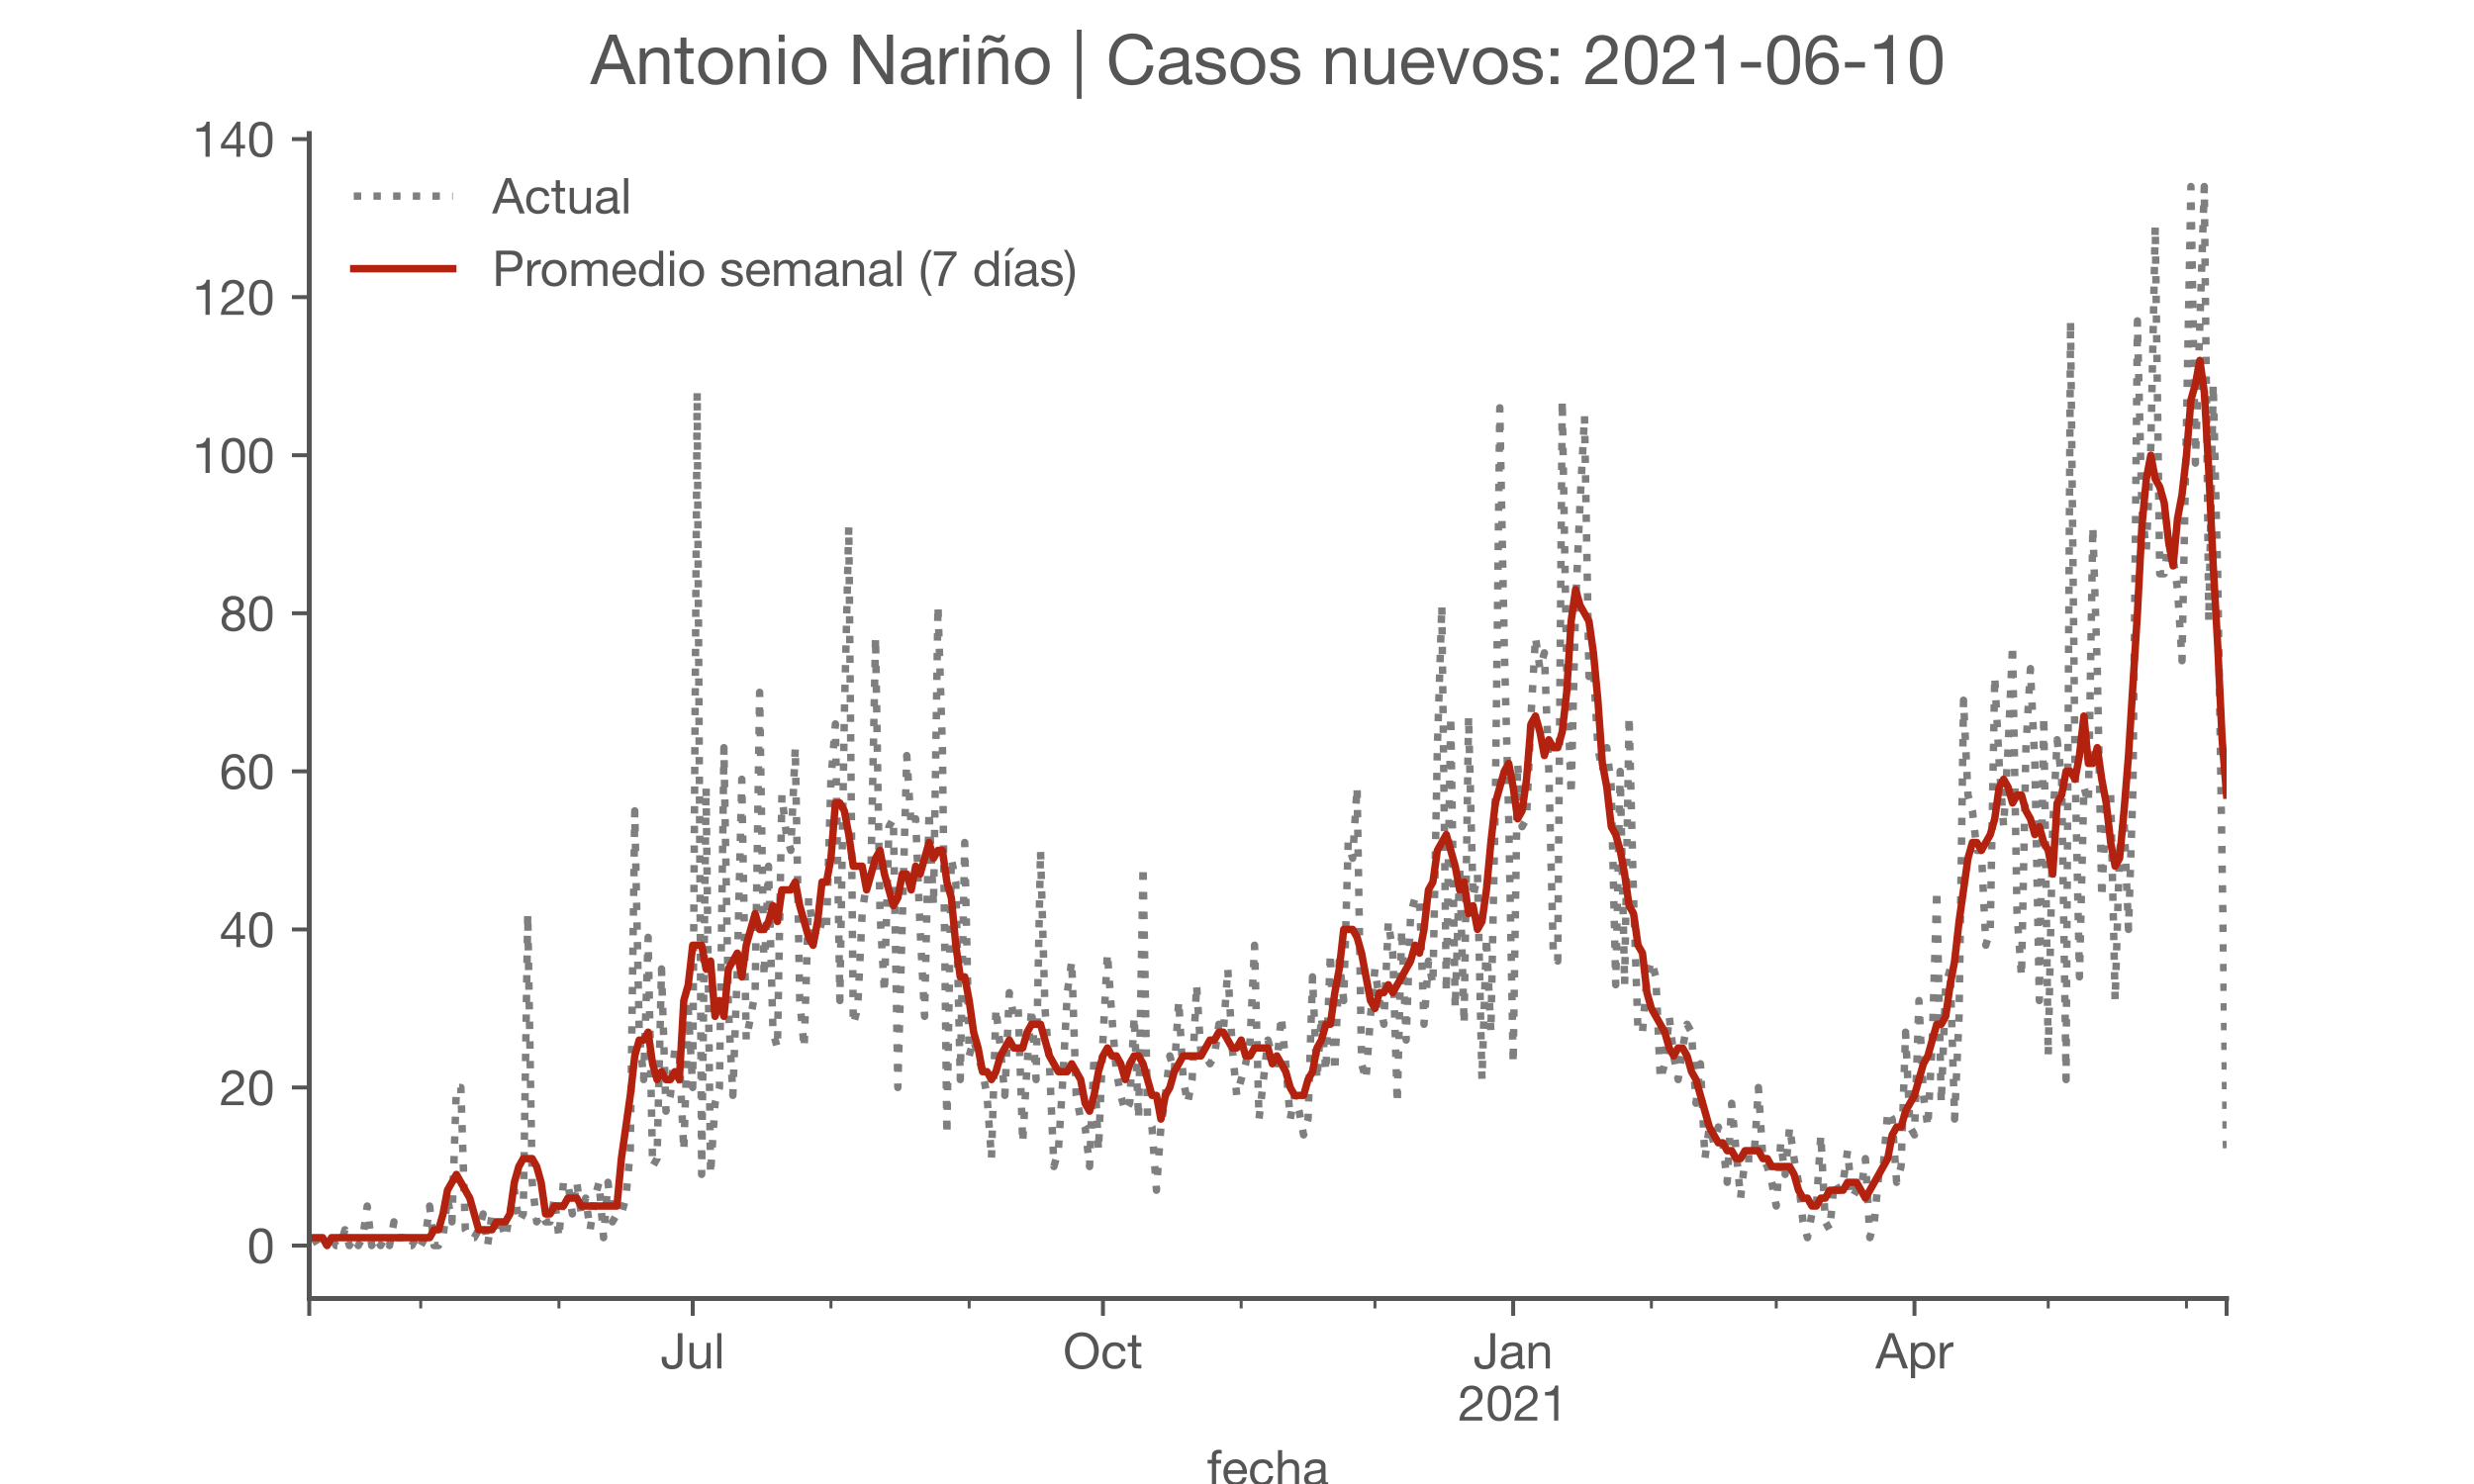 <?xml version="1.0" encoding="utf-8" standalone="no"?>
<!DOCTYPE svg PUBLIC "-//W3C//DTD SVG 1.1//EN"
  "http://www.w3.org/Graphics/SVG/1.1/DTD/svg11.dtd">
<!-- Created with matplotlib (https://matplotlib.org/) -->
<svg height="300pt" version="1.1" viewBox="0 0 500 300" width="500pt" xmlns="http://www.w3.org/2000/svg" xmlns:xlink="http://www.w3.org/1999/xlink">
 <defs>
  <style type="text/css">*{stroke-linecap:butt;stroke-linejoin:round;}</style>
 </defs>
 <g id="figure_1">
  <g id="patch_1">
   <path d="M 0 300 
L 500 300 
L 500 0 
L 0 0 
z
" style="fill:#ffffff;"/>
  </g>
  <g id="axes_1">
   <g id="patch_2">
    <path d="M 62.5 262.5 
L 450 262.5 
L 450 27 
L 62.5 27 
z
" style="fill:#ffffff;"/>
   </g>
   <g id="matplotlib.axis_1">
    <g id="xtick_1">
     <g id="line2d_1">
      <defs>
       <path d="M 0 0 
L 0 3.5 
" id="md3d0a740f5" style="stroke:#555555;stroke-width:0.8;"/>
      </defs>
      <g>
       <use style="fill:#555555;stroke:#555555;stroke-width:0.8;" x="62.5" xlink:href="#md3d0a740f5" y="262.5"/>
      </g>
     </g>
    </g>
    <g id="xtick_2">
     <g id="line2d_2">
      <g>
       <use style="fill:#555555;stroke:#555555;stroke-width:0.8;" x="140" xlink:href="#md3d0a740f5" y="262.5"/>
      </g>
     </g>
     <g id="text_1">
      <!-- Jul -->
      <g style="fill:#555555;" transform="translate(133.515 276.641)scale(0.1 -0.1)">
       <defs>
        <path d="M 44.094 17.797 
L 44.094 71.406 
L 34.594 71.406 
L 34.594 19.203 
Q 34.594 13.297 32.141 9.797 
Q 29.703 6.297 23.203 6.297 
Q 19.703 6.297 17.453 7.344 
Q 15.203 8.406 13.953 10.297 
Q 12.703 12.203 12.203 14.797 
Q 11.703 17.406 11.703 20.5 
L 11.703 23.5 
L 2.203 23.5 
L 2.203 19.094 
Q 2.203 8.906 7.594 3.656 
Q 13 -1.594 23 -1.594 
Q 29 -1.594 33.047 0.047 
Q 37.094 1.703 39.547 4.453 
Q 42 7.203 43.047 10.703 
Q 44.094 14.203 44.094 17.797 
z
" id="HelveticaNeue-74"/>
        <path d="M 49.203 0 
L 49.203 51.703 
L 40.703 51.703 
L 40.703 22.5 
Q 40.703 19 39.75 16.047 
Q 38.797 13.094 36.891 10.891 
Q 35 8.703 32.141 7.5 
Q 29.297 6.297 25.406 6.297 
Q 20.5 6.297 17.703 9.094 
Q 14.906 11.906 14.906 16.703 
L 14.906 51.703 
L 6.406 51.703 
L 6.406 17.703 
Q 6.406 13.5 7.25 10.047 
Q 8.094 6.594 10.188 4.094 
Q 12.297 1.594 15.688 0.25 
Q 19.094 -1.094 24.203 -1.094 
Q 29.906 -1.094 34.094 1.156 
Q 38.297 3.406 41 8.203 
L 41.203 8.203 
L 41.203 0 
z
" id="HelveticaNeue-117"/>
        <path d="M 6.906 71.406 
L 6.906 0 
L 15.406 0 
L 15.406 71.406 
z
" id="HelveticaNeue-108"/>
       </defs>
       <use xlink:href="#HelveticaNeue-74"/>
       <use x="51.9" xlink:href="#HelveticaNeue-117"/>
       <use x="107.5" xlink:href="#HelveticaNeue-108"/>
      </g>
     </g>
    </g>
    <g id="xtick_3">
     <g id="line2d_3">
      <g>
       <use style="fill:#555555;stroke:#555555;stroke-width:0.8;" x="222.907" xlink:href="#md3d0a740f5" y="262.5"/>
      </g>
     </g>
     <g id="text_2">
      <!-- Oct -->
      <g style="fill:#555555;" transform="translate(214.847 276.641)scale(0.1 -0.1)">
       <defs>
        <path d="M 13.297 35.703 
Q 13.297 41.094 14.688 46.344 
Q 16.094 51.594 19.094 55.797 
Q 22.094 60 26.797 62.547 
Q 31.5 65.094 38 65.094 
Q 44.5 65.094 49.203 62.547 
Q 53.906 60 56.906 55.797 
Q 59.906 51.594 61.297 46.344 
Q 62.703 41.094 62.703 35.703 
Q 62.703 30.297 61.297 25.047 
Q 59.906 19.797 56.906 15.594 
Q 53.906 11.406 49.203 8.844 
Q 44.5 6.297 38 6.297 
Q 31.5 6.297 26.797 8.844 
Q 22.094 11.406 19.094 15.594 
Q 16.094 19.797 14.688 25.047 
Q 13.297 30.297 13.297 35.703 
z
M 3.797 35.703 
Q 3.797 28.406 5.938 21.656 
Q 8.094 14.906 12.391 9.703 
Q 16.703 4.5 23.094 1.453 
Q 29.5 -1.594 38 -1.594 
Q 46.5 -1.594 52.891 1.453 
Q 59.297 4.5 63.594 9.703 
Q 67.906 14.906 70.047 21.656 
Q 72.203 28.406 72.203 35.703 
Q 72.203 43 70.047 49.75 
Q 67.906 56.5 63.594 61.703 
Q 59.297 66.906 52.891 70 
Q 46.5 73.094 38 73.094 
Q 29.5 73.094 23.094 70 
Q 16.703 66.906 12.391 61.703 
Q 8.094 56.5 5.938 49.75 
Q 3.797 43 3.797 35.703 
z
" id="HelveticaNeue-79"/>
        <path d="M 41.5 35.094 
L 50.297 35.094 
Q 49.797 39.703 47.891 43.047 
Q 46 46.406 43.047 48.594 
Q 40.094 50.797 36.25 51.844 
Q 32.406 52.906 28 52.906 
Q 21.906 52.906 17.297 50.75 
Q 12.703 48.594 9.641 44.844 
Q 6.594 41.094 5.094 36.047 
Q 3.594 31 3.594 25.203 
Q 3.594 19.406 5.141 14.547 
Q 6.703 9.703 9.75 6.203 
Q 12.797 2.703 17.344 0.797 
Q 21.906 -1.094 27.797 -1.094 
Q 37.703 -1.094 43.453 4.094 
Q 49.203 9.297 50.594 18.906 
L 41.906 18.906 
Q 41.094 12.906 37.547 9.594 
Q 34 6.297 27.703 6.297 
Q 23.703 6.297 20.797 7.891 
Q 17.906 9.5 16.094 12.141 
Q 14.297 14.797 13.438 18.188 
Q 12.594 21.594 12.594 25.203 
Q 12.594 29.094 13.391 32.75 
Q 14.203 36.406 16.047 39.203 
Q 17.906 42 21 43.703 
Q 24.094 45.406 28.703 45.406 
Q 34.094 45.406 37.297 42.703 
Q 40.5 40 41.5 35.094 
z
" id="HelveticaNeue-99"/>
        <path d="M 18.203 51.703 
L 18.203 67.203 
L 9.703 67.203 
L 9.703 51.703 
L 0.906 51.703 
L 0.906 44.203 
L 9.703 44.203 
L 9.703 11.297 
Q 9.703 7.703 10.391 5.5 
Q 11.094 3.297 12.547 2.094 
Q 14 0.906 16.344 0.453 
Q 18.703 0 22 0 
L 28.5 0 
L 28.5 7.5 
L 24.594 7.5 
Q 22.594 7.5 21.344 7.641 
Q 20.094 7.797 19.391 8.297 
Q 18.703 8.797 18.453 9.688 
Q 18.203 10.594 18.203 12.094 
L 18.203 44.203 
L 28.5 44.203 
L 28.5 51.703 
z
" id="HelveticaNeue-116"/>
       </defs>
       <use xlink:href="#HelveticaNeue-79"/>
       <use x="76" xlink:href="#HelveticaNeue-99"/>
       <use x="129.7" xlink:href="#HelveticaNeue-116"/>
      </g>
     </g>
    </g>
    <g id="xtick_4">
     <g id="line2d_4">
      <g>
       <use style="fill:#555555;stroke:#555555;stroke-width:0.8;" x="305.814" xlink:href="#md3d0a740f5" y="262.5"/>
      </g>
     </g>
     <g id="text_3">
      <!-- Jan -->
      <g style="fill:#555555;" transform="translate(297.754 276.641)scale(0.1 -0.1)">
       <defs>
        <path d="M 52.203 0.203 
Q 50 -1.094 46.094 -1.094 
Q 42.797 -1.094 40.844 0.75 
Q 38.906 2.594 38.906 6.797 
Q 35.406 2.594 30.75 0.75 
Q 26.094 -1.094 20.703 -1.094 
Q 17.203 -1.094 14.047 -0.297 
Q 10.906 0.5 8.594 2.203 
Q 6.297 3.906 4.938 6.656 
Q 3.594 9.406 3.594 13.297 
Q 3.594 17.703 5.094 20.5 
Q 6.594 23.297 9.047 25.047 
Q 11.5 26.797 14.641 27.688 
Q 17.797 28.594 21.094 29.203 
Q 24.594 29.906 27.75 30.25 
Q 30.906 30.594 33.297 31.25 
Q 35.703 31.906 37.094 33.156 
Q 38.5 34.406 38.5 36.797 
Q 38.5 39.594 37.453 41.297 
Q 36.406 43 34.75 43.891 
Q 33.094 44.797 31.047 45.094 
Q 29 45.406 27 45.406 
Q 21.594 45.406 18 43.344 
Q 14.406 41.297 14.094 35.594 
L 5.594 35.594 
Q 5.797 40.406 7.594 43.703 
Q 9.406 47 12.406 49.047 
Q 15.406 51.094 19.25 52 
Q 23.094 52.906 27.5 52.906 
Q 31 52.906 34.453 52.406 
Q 37.906 51.906 40.703 50.344 
Q 43.5 48.797 45.203 46 
Q 46.906 43.203 46.906 38.703 
L 46.906 12.094 
Q 46.906 9.094 47.25 7.688 
Q 47.594 6.297 49.594 6.297 
Q 50.703 6.297 52.203 6.797 
z
M 38.406 26.703 
Q 36.797 25.5 34.188 24.953 
Q 31.594 24.406 28.75 24.047 
Q 25.906 23.703 23 23.25 
Q 20.094 22.797 17.797 21.797 
Q 15.5 20.797 14.047 18.938 
Q 12.594 17.094 12.594 13.906 
Q 12.594 11.797 13.438 10.344 
Q 14.297 8.906 15.641 8 
Q 17 7.094 18.797 6.688 
Q 20.594 6.297 22.594 6.297 
Q 26.797 6.297 29.797 7.438 
Q 32.797 8.594 34.688 10.344 
Q 36.594 12.094 37.5 14.141 
Q 38.406 16.203 38.406 18 
z
" id="HelveticaNeue-97"/>
        <path d="M 6.406 51.703 
L 6.406 0 
L 14.906 0 
L 14.906 29.203 
Q 14.906 32.703 15.844 35.641 
Q 16.797 38.594 18.688 40.797 
Q 20.594 43 23.438 44.203 
Q 26.297 45.406 30.203 45.406 
Q 35.094 45.406 37.891 42.594 
Q 40.703 39.797 40.703 35 
L 40.703 0 
L 49.203 0 
L 49.203 34 
Q 49.203 38.203 48.344 41.641 
Q 47.5 45.094 45.391 47.594 
Q 43.297 50.094 39.891 51.5 
Q 36.5 52.906 31.406 52.906 
Q 19.906 52.906 14.594 43.5 
L 14.406 43.5 
L 14.406 51.703 
z
" id="HelveticaNeue-110"/>
       </defs>
       <use xlink:href="#HelveticaNeue-74"/>
       <use x="51.9" xlink:href="#HelveticaNeue-97"/>
       <use x="105.6" xlink:href="#HelveticaNeue-110"/>
      </g>
      <!-- 2021 -->
      <g style="fill:#555555;" transform="translate(294.695 287.18)scale(0.1 -0.1)">
       <defs>
        <path d="M 4.406 45.797 
L 12.906 45.797 
Q 12.797 49 13.547 52.141 
Q 14.297 55.297 16 57.797 
Q 17.703 60.297 20.344 61.844 
Q 23 63.406 26.703 63.406 
Q 29.5 63.406 32 62.5 
Q 34.5 61.594 36.344 59.891 
Q 38.203 58.203 39.297 55.844 
Q 40.406 53.5 40.406 50.594 
Q 40.406 46.906 39.25 44.094 
Q 38.094 41.297 35.844 38.891 
Q 33.594 36.5 30.188 34.141 
Q 26.797 31.797 22.297 29 
Q 18.594 26.797 15.188 24.297 
Q 11.797 21.797 9.094 18.5 
Q 6.406 15.203 4.656 10.75 
Q 2.906 6.297 2.406 0 
L 48.703 0 
L 48.703 7.5 
L 12.297 7.5 
Q 12.906 10.797 14.844 13.344 
Q 16.797 15.906 19.547 18.094 
Q 22.297 20.297 25.594 22.25 
Q 28.906 24.203 32.203 26.203 
Q 35.5 28.297 38.594 30.594 
Q 41.703 32.906 44.094 35.75 
Q 46.5 38.594 47.953 42.188 
Q 49.406 45.797 49.406 50.5 
Q 49.406 55.5 47.656 59.297 
Q 45.906 63.094 42.906 65.641 
Q 39.906 68.203 35.844 69.547 
Q 31.797 70.906 27.203 70.906 
Q 21.594 70.906 17.188 69 
Q 12.797 67.094 9.844 63.75 
Q 6.906 60.406 5.5 55.797 
Q 4.094 51.203 4.406 45.797 
z
" id="HelveticaNeue-50"/>
        <path d="M 13.203 34.906 
Q 13.203 37.5 13.25 40.641 
Q 13.297 43.797 13.75 46.938 
Q 14.203 50.094 15.047 53.094 
Q 15.906 56.094 17.547 58.344 
Q 19.203 60.594 21.703 62 
Q 24.203 63.406 27.797 63.406 
Q 31.406 63.406 33.906 62 
Q 36.406 60.594 38.047 58.344 
Q 39.703 56.094 40.547 53.094 
Q 41.406 50.094 41.844 46.938 
Q 42.297 43.797 42.344 40.641 
Q 42.406 37.5 42.406 34.906 
Q 42.406 30.906 42.156 25.953 
Q 41.906 21 40.547 16.641 
Q 39.203 12.297 36.203 9.297 
Q 33.203 6.297 27.797 6.297 
Q 22.406 6.297 19.406 9.297 
Q 16.406 12.297 15.047 16.641 
Q 13.703 21 13.453 25.953 
Q 13.203 30.906 13.203 34.906 
z
M 4.203 34.797 
Q 4.203 30.906 4.391 26.703 
Q 4.594 22.5 5.391 18.5 
Q 6.203 14.5 7.703 10.953 
Q 9.203 7.406 11.797 4.703 
Q 14.406 2 18.344 0.453 
Q 22.297 -1.094 27.797 -1.094 
Q 33.406 -1.094 37.297 0.453 
Q 41.203 2 43.797 4.703 
Q 46.406 7.406 47.906 10.953 
Q 49.406 14.5 50.203 18.5 
Q 51 22.5 51.203 26.703 
Q 51.406 30.906 51.406 34.797 
Q 51.406 38.703 51.203 42.891 
Q 51 47.094 50.203 51.094 
Q 49.406 55.094 47.906 58.688 
Q 46.406 62.297 43.797 65 
Q 41.203 67.703 37.25 69.297 
Q 33.297 70.906 27.797 70.906 
Q 22.297 70.906 18.344 69.297 
Q 14.406 67.703 11.797 65 
Q 9.203 62.297 7.703 58.688 
Q 6.203 55.094 5.391 51.094 
Q 4.594 47.094 4.391 42.891 
Q 4.203 38.703 4.203 34.797 
z
" id="HelveticaNeue-48"/>
        <path d="M 35.594 0 
L 35.594 70.906 
L 29.094 70.906 
Q 28.406 66.906 26.5 64.297 
Q 24.594 61.703 21.844 60.203 
Q 19.094 58.703 15.688 58.141 
Q 12.297 57.594 8.703 57.594 
L 8.703 50.797 
L 27.094 50.797 
L 27.094 0 
z
" id="HelveticaNeue-49"/>
       </defs>
       <use xlink:href="#HelveticaNeue-50"/>
       <use x="55.6" xlink:href="#HelveticaNeue-48"/>
       <use x="111.2" xlink:href="#HelveticaNeue-50"/>
       <use x="166.8" xlink:href="#HelveticaNeue-49"/>
      </g>
     </g>
    </g>
    <g id="xtick_5">
     <g id="line2d_5">
      <g>
       <use style="fill:#555555;stroke:#555555;stroke-width:0.8;" x="386.919" xlink:href="#md3d0a740f5" y="262.5"/>
      </g>
     </g>
     <g id="text_4">
      <!-- Apr -->
      <g style="fill:#555555;" transform="translate(379.049 276.641)scale(0.1 -0.1)">
       <defs>
        <path d="M 20.094 29.5 
L 32.203 62.797 
L 32.406 62.797 
L 44.297 29.5 
z
M 27.203 71.406 
L -0.594 0 
L 9.094 0 
L 17.094 21.5 
L 47.297 21.5 
L 55.094 0 
L 65.594 0 
L 37.703 71.406 
z
" id="HelveticaNeue-65"/>
        <path d="M 6.703 51.703 
L 6.703 -19.703 
L 15.203 -19.703 
L 15.203 6.906 
L 15.406 6.906 
Q 16.797 4.594 18.844 3.047 
Q 20.906 1.5 23.203 0.594 
Q 25.5 -0.297 27.844 -0.688 
Q 30.203 -1.094 32.094 -1.094 
Q 38 -1.094 42.453 1 
Q 46.906 3.094 49.844 6.75 
Q 52.797 10.406 54.25 15.297 
Q 55.703 20.203 55.703 25.703 
Q 55.703 31.203 54.203 36.094 
Q 52.703 41 49.75 44.75 
Q 46.797 48.5 42.344 50.703 
Q 37.906 52.906 31.906 52.906 
Q 26.5 52.906 22 50.953 
Q 17.5 49 15.406 44.703 
L 15.203 44.703 
L 15.203 51.703 
z
M 46.703 26.297 
Q 46.703 22.5 45.891 18.891 
Q 45.094 15.297 43.297 12.5 
Q 41.5 9.703 38.547 8 
Q 35.594 6.297 31.203 6.297 
Q 26.797 6.297 23.688 7.938 
Q 20.594 9.594 18.641 12.297 
Q 16.703 15 15.797 18.547 
Q 14.906 22.094 14.906 25.906 
Q 14.906 29.5 15.75 33 
Q 16.594 36.5 18.5 39.25 
Q 20.406 42 23.406 43.703 
Q 26.406 45.406 30.703 45.406 
Q 34.797 45.406 37.844 43.797 
Q 40.906 42.203 42.844 39.5 
Q 44.797 36.797 45.75 33.344 
Q 46.703 29.906 46.703 26.297 
z
" id="HelveticaNeue-112"/>
        <path d="M 6.094 51.703 
L 6.094 0 
L 14.594 0 
L 14.594 23 
Q 14.594 28 15.594 31.844 
Q 16.594 35.703 18.797 38.391 
Q 21 41.094 24.594 42.5 
Q 28.203 43.906 33.297 43.906 
L 33.297 52.906 
Q 26.406 53.094 21.906 50.094 
Q 17.406 47.094 14.297 40.797 
L 14.094 40.797 
L 14.094 51.703 
z
" id="HelveticaNeue-114"/>
       </defs>
       <use xlink:href="#HelveticaNeue-65"/>
       <use x="64.8" xlink:href="#HelveticaNeue-112"/>
       <use x="124.1" xlink:href="#HelveticaNeue-114"/>
      </g>
     </g>
    </g>
    <g id="xtick_6">
     <g id="line2d_6">
      <g>
       <use style="fill:#555555;stroke:#555555;stroke-width:0.8;" x="450" xlink:href="#md3d0a740f5" y="262.5"/>
      </g>
     </g>
    </g>
    <g id="xtick_7">
     <g id="line2d_7">
      <defs>
       <path d="M 0 0 
L 0 2 
" id="mf48e0b31d3" style="stroke:#555555;stroke-width:0.6;"/>
      </defs>
      <g>
       <use style="fill:#555555;stroke:#555555;stroke-width:0.6;" x="85.029" xlink:href="#mf48e0b31d3" y="262.5"/>
      </g>
     </g>
    </g>
    <g id="xtick_8">
     <g id="line2d_8">
      <g>
       <use style="fill:#555555;stroke:#555555;stroke-width:0.6;" x="112.965" xlink:href="#mf48e0b31d3" y="262.5"/>
      </g>
     </g>
    </g>
    <g id="xtick_9">
     <g id="line2d_9">
      <g>
       <use style="fill:#555555;stroke:#555555;stroke-width:0.6;" x="167.936" xlink:href="#mf48e0b31d3" y="262.5"/>
      </g>
     </g>
    </g>
    <g id="xtick_10">
     <g id="line2d_10">
      <g>
       <use style="fill:#555555;stroke:#555555;stroke-width:0.6;" x="195.872" xlink:href="#mf48e0b31d3" y="262.5"/>
      </g>
     </g>
    </g>
    <g id="xtick_11">
     <g id="line2d_11">
      <g>
       <use style="fill:#555555;stroke:#555555;stroke-width:0.6;" x="250.843" xlink:href="#mf48e0b31d3" y="262.5"/>
      </g>
     </g>
    </g>
    <g id="xtick_12">
     <g id="line2d_12">
      <g>
       <use style="fill:#555555;stroke:#555555;stroke-width:0.6;" x="277.878" xlink:href="#mf48e0b31d3" y="262.5"/>
      </g>
     </g>
    </g>
    <g id="xtick_13">
     <g id="line2d_13">
      <g>
       <use style="fill:#555555;stroke:#555555;stroke-width:0.6;" x="333.75" xlink:href="#mf48e0b31d3" y="262.5"/>
      </g>
     </g>
    </g>
    <g id="xtick_14">
     <g id="line2d_14">
      <g>
       <use style="fill:#555555;stroke:#555555;stroke-width:0.6;" x="358.983" xlink:href="#mf48e0b31d3" y="262.5"/>
      </g>
     </g>
    </g>
    <g id="xtick_15">
     <g id="line2d_15">
      <g>
       <use style="fill:#555555;stroke:#555555;stroke-width:0.6;" x="413.953" xlink:href="#mf48e0b31d3" y="262.5"/>
      </g>
     </g>
    </g>
    <g id="xtick_16">
     <g id="line2d_16">
      <g>
       <use style="fill:#555555;stroke:#555555;stroke-width:0.6;" x="441.89" xlink:href="#mf48e0b31d3" y="262.5"/>
      </g>
     </g>
    </g>
    <g id="text_5">
     <!-- fecha -->
     <g style="fill:#555555;" transform="translate(243.935 300.291)scale(0.1 -0.1)">
      <defs>
       <path d="M 9.906 44.203 
L 9.906 0 
L 18.406 0 
L 18.406 44.203 
L 28.406 44.203 
L 28.406 51.703 
L 18.406 51.703 
L 18.406 58.906 
Q 18.406 62.297 20.094 63.5 
Q 21.797 64.703 24.906 64.703 
Q 26 64.703 27.297 64.547 
Q 28.594 64.406 29.703 64 
L 29.703 71.406 
Q 28.5 71.797 26.953 72 
Q 25.406 72.203 24.203 72.203 
Q 17.203 72.203 13.547 68.953 
Q 9.906 65.703 9.906 59.406 
L 9.906 51.703 
L 1.203 51.703 
L 1.203 44.203 
z
" id="HelveticaNeue-102"/>
       <path d="M 42.297 30.797 
L 12.594 30.797 
Q 12.797 33.797 13.891 36.438 
Q 15 39.094 16.891 41.094 
Q 18.797 43.094 21.438 44.25 
Q 24.094 45.406 27.406 45.406 
Q 30.594 45.406 33.25 44.25 
Q 35.906 43.094 37.844 41.141 
Q 39.797 39.203 40.938 36.5 
Q 42.094 33.797 42.297 30.797 
z
M 50.5 16.406 
L 42.094 16.406 
Q 41 11.297 37.547 8.797 
Q 34.094 6.297 28.703 6.297 
Q 24.5 6.297 21.391 7.688 
Q 18.297 9.094 16.297 11.438 
Q 14.297 13.797 13.391 16.844 
Q 12.5 19.906 12.594 23.297 
L 51.297 23.297 
Q 51.5 28 50.453 33.203 
Q 49.406 38.406 46.656 42.797 
Q 43.906 47.203 39.344 50.047 
Q 34.797 52.906 27.906 52.906 
Q 22.594 52.906 18.141 50.906 
Q 13.703 48.906 10.453 45.297 
Q 7.203 41.703 5.391 36.797 
Q 3.594 31.906 3.594 26 
Q 3.797 20.094 5.344 15.094 
Q 6.906 10.094 10 6.5 
Q 13.094 2.906 17.641 0.906 
Q 22.203 -1.094 28.406 -1.094 
Q 37.203 -1.094 43 3.297 
Q 48.797 7.703 50.5 16.406 
z
" id="HelveticaNeue-101"/>
       <path d="M 6.406 71.406 
L 6.406 0 
L 14.906 0 
L 14.906 29.203 
Q 14.906 32.703 15.844 35.641 
Q 16.797 38.594 18.688 40.797 
Q 20.594 43 23.438 44.203 
Q 26.297 45.406 30.203 45.406 
Q 35.094 45.406 37.891 42.594 
Q 40.703 39.797 40.703 35 
L 40.703 0 
L 49.203 0 
L 49.203 34 
Q 49.203 38.203 48.344 41.641 
Q 47.5 45.094 45.391 47.594 
Q 43.297 50.094 39.891 51.5 
Q 36.5 52.906 31.406 52.906 
Q 29.094 52.906 26.641 52.406 
Q 24.203 51.906 21.953 50.844 
Q 19.703 49.797 17.891 48.141 
Q 16.094 46.5 15.094 44.094 
L 14.906 44.094 
L 14.906 71.406 
z
" id="HelveticaNeue-104"/>
      </defs>
      <use xlink:href="#HelveticaNeue-102"/>
      <use x="29.6" xlink:href="#HelveticaNeue-101"/>
      <use x="83.3" xlink:href="#HelveticaNeue-99"/>
      <use x="137" xlink:href="#HelveticaNeue-104"/>
      <use x="192.6" xlink:href="#HelveticaNeue-97"/>
     </g>
    </g>
   </g>
   <g id="matplotlib.axis_2">
    <g id="ytick_1">
     <g id="line2d_17">
      <defs>
       <path d="M 0 0 
L -3.5 0 
" id="m17922b7d4f" style="stroke:#555555;stroke-width:0.8;"/>
      </defs>
      <g>
       <use style="fill:#555555;stroke:#555555;stroke-width:0.8;" x="62.5" xlink:href="#m17922b7d4f" y="251.795"/>
      </g>
     </g>
     <g id="text_6">
      <!-- 0 -->
      <g style="fill:#555555;" transform="translate(49.941 255.366)scale(0.1 -0.1)">
       <use xlink:href="#HelveticaNeue-48"/>
      </g>
     </g>
    </g>
    <g id="ytick_2">
     <g id="line2d_18">
      <g>
       <use style="fill:#555555;stroke:#555555;stroke-width:0.8;" x="62.5" xlink:href="#m17922b7d4f" y="219.842"/>
      </g>
     </g>
     <g id="text_7">
      <!-- 20 -->
      <g style="fill:#555555;" transform="translate(44.381 223.412)scale(0.1 -0.1)">
       <use xlink:href="#HelveticaNeue-50"/>
       <use x="55.6" xlink:href="#HelveticaNeue-48"/>
      </g>
     </g>
    </g>
    <g id="ytick_3">
     <g id="line2d_19">
      <g>
       <use style="fill:#555555;stroke:#555555;stroke-width:0.8;" x="62.5" xlink:href="#m17922b7d4f" y="187.888"/>
      </g>
     </g>
     <g id="text_8">
      <!-- 40 -->
      <g style="fill:#555555;" transform="translate(44.381 191.458)scale(0.1 -0.1)">
       <defs>
        <path d="M 33.906 24.094 
L 10.094 24.094 
L 33.703 58.797 
L 33.906 58.797 
z
M 41.906 24.094 
L 41.906 70.906 
L 35.094 70.906 
L 2.797 24.797 
L 2.797 16.594 
L 33.906 16.594 
L 33.906 0 
L 41.906 0 
L 41.906 16.594 
L 51.5 16.594 
L 51.5 24.094 
z
" id="HelveticaNeue-52"/>
       </defs>
       <use xlink:href="#HelveticaNeue-52"/>
       <use x="55.6" xlink:href="#HelveticaNeue-48"/>
      </g>
     </g>
    </g>
    <g id="ytick_4">
     <g id="line2d_20">
      <g>
       <use style="fill:#555555;stroke:#555555;stroke-width:0.8;" x="62.5" xlink:href="#m17922b7d4f" y="155.934"/>
      </g>
     </g>
     <g id="text_9">
      <!-- 60 -->
      <g style="fill:#555555;" transform="translate(44.381 159.504)scale(0.1 -0.1)">
       <defs>
        <path d="M 41.406 52.797 
L 49.906 52.797 
Q 49.094 61.594 43.891 66.25 
Q 38.703 70.906 29.906 70.906 
Q 22.297 70.906 17.297 67.703 
Q 12.297 64.5 9.297 59.203 
Q 6.297 53.906 5.047 47.047 
Q 3.797 40.203 3.797 32.906 
Q 3.797 27.297 4.641 21.297 
Q 5.5 15.297 8.094 10.297 
Q 10.703 5.297 15.5 2.094 
Q 20.297 -1.094 28.203 -1.094 
Q 34.906 -1.094 39.453 1.156 
Q 44 3.406 46.75 6.844 
Q 49.5 10.297 50.703 14.5 
Q 51.906 18.703 51.906 22.594 
Q 51.906 27.5 50.406 31.703 
Q 48.906 35.906 46.156 39 
Q 43.406 42.094 39.344 43.844 
Q 35.297 45.594 30.203 45.594 
Q 24.406 45.594 19.953 43.391 
Q 15.5 41.203 12.5 36.297 
L 12.297 36.5 
Q 12.406 40.594 13.094 45.297 
Q 13.797 50 15.641 54.047 
Q 17.5 58.094 20.797 60.75 
Q 24.094 63.406 29.5 63.406 
Q 34.594 63.406 37.688 60.5 
Q 40.797 57.594 41.406 52.797 
z
M 28.594 38.094 
Q 32.203 38.094 34.891 36.797 
Q 37.594 35.5 39.391 33.344 
Q 41.203 31.203 42.047 28.25 
Q 42.906 25.297 42.906 22 
Q 42.906 18.906 41.953 16.047 
Q 41 13.203 39.203 11 
Q 37.406 8.797 34.75 7.547 
Q 32.094 6.297 28.594 6.297 
Q 25.094 6.297 22.344 7.547 
Q 19.594 8.797 17.75 10.891 
Q 15.906 13 14.906 15.891 
Q 13.906 18.797 13.906 22.094 
Q 13.906 25.406 14.844 28.344 
Q 15.797 31.297 17.688 33.438 
Q 19.594 35.594 22.297 36.844 
Q 25 38.094 28.594 38.094 
z
" id="HelveticaNeue-54"/>
       </defs>
       <use xlink:href="#HelveticaNeue-54"/>
       <use x="55.6" xlink:href="#HelveticaNeue-48"/>
      </g>
     </g>
    </g>
    <g id="ytick_5">
     <g id="line2d_21">
      <g>
       <use style="fill:#555555;stroke:#555555;stroke-width:0.8;" x="62.5" xlink:href="#m17922b7d4f" y="123.98"/>
      </g>
     </g>
     <g id="text_10">
      <!-- 80 -->
      <g style="fill:#555555;" transform="translate(44.381 127.55)scale(0.1 -0.1)">
       <defs>
        <path d="M 15.5 52.5 
Q 15.5 55.203 16.5 57.203 
Q 17.5 59.203 19.141 60.594 
Q 20.797 62 23.094 62.703 
Q 25.406 63.406 27.906 63.406 
Q 33.094 63.406 36.438 60.656 
Q 39.797 57.906 39.797 52.5 
Q 39.797 47.094 36.5 44.094 
Q 33.203 41.094 28.094 41.094 
Q 25.5 41.094 23.203 41.797 
Q 20.906 42.5 19.203 43.891 
Q 17.5 45.297 16.5 47.438 
Q 15.5 49.594 15.5 52.5 
z
M 6.5 52.797 
Q 6.5 48 9.203 43.953 
Q 11.906 39.906 16.406 38.094 
Q 10.406 36 7.203 31.344 
Q 4 26.703 4 20.406 
Q 4 15 5.844 10.953 
Q 7.703 6.906 10.953 4.203 
Q 14.203 1.5 18.594 0.203 
Q 23 -1.094 28.094 -1.094 
Q 33 -1.094 37.297 0.297 
Q 41.594 1.703 44.75 4.453 
Q 47.906 7.203 49.75 11.203 
Q 51.594 15.203 51.594 20.406 
Q 51.594 27 48.5 31.547 
Q 45.406 36.094 39 38.094 
Q 43.5 40.094 46.141 44.047 
Q 48.797 48 48.797 52.797 
Q 48.797 56.203 47.594 59.453 
Q 46.406 62.703 43.844 65.25 
Q 41.297 67.797 37.188 69.344 
Q 33.094 70.906 27.297 70.906 
Q 23.203 70.906 19.453 69.703 
Q 15.703 68.5 12.797 66.203 
Q 9.906 63.906 8.203 60.547 
Q 6.5 57.203 6.5 52.797 
z
M 13 20 
Q 13 23.094 14.141 25.594 
Q 15.297 28.094 17.344 29.891 
Q 19.406 31.703 22.156 32.641 
Q 24.906 33.594 28 33.594 
Q 31 33.594 33.641 32.547 
Q 36.297 31.5 38.297 29.703 
Q 40.297 27.906 41.438 25.453 
Q 42.594 23 42.594 20.094 
Q 42.594 17.094 41.547 14.594 
Q 40.5 12.094 38.547 10.25 
Q 36.594 8.406 33.938 7.344 
Q 31.297 6.297 28.094 6.297 
Q 21.5 6.297 17.25 9.938 
Q 13 13.594 13 20 
z
" id="HelveticaNeue-56"/>
       </defs>
       <use xlink:href="#HelveticaNeue-56"/>
       <use x="55.6" xlink:href="#HelveticaNeue-48"/>
      </g>
     </g>
    </g>
    <g id="ytick_6">
     <g id="line2d_22">
      <g>
       <use style="fill:#555555;stroke:#555555;stroke-width:0.8;" x="62.5" xlink:href="#m17922b7d4f" y="92.026"/>
      </g>
     </g>
     <g id="text_11">
      <!-- 100 -->
      <g style="fill:#555555;" transform="translate(38.822 95.596)scale(0.1 -0.1)">
       <use xlink:href="#HelveticaNeue-49"/>
       <use x="55.6" xlink:href="#HelveticaNeue-48"/>
       <use x="111.2" xlink:href="#HelveticaNeue-48"/>
      </g>
     </g>
    </g>
    <g id="ytick_7">
     <g id="line2d_23">
      <g>
       <use style="fill:#555555;stroke:#555555;stroke-width:0.8;" x="62.5" xlink:href="#m17922b7d4f" y="60.072"/>
      </g>
     </g>
     <g id="text_12">
      <!-- 120 -->
      <g style="fill:#555555;" transform="translate(38.822 63.643)scale(0.1 -0.1)">
       <use xlink:href="#HelveticaNeue-49"/>
       <use x="55.6" xlink:href="#HelveticaNeue-50"/>
       <use x="111.2" xlink:href="#HelveticaNeue-48"/>
      </g>
     </g>
    </g>
    <g id="ytick_8">
     <g id="line2d_24">
      <g>
       <use style="fill:#555555;stroke:#555555;stroke-width:0.8;" x="62.5" xlink:href="#m17922b7d4f" y="28.118"/>
      </g>
     </g>
     <g id="text_13">
      <!-- 140 -->
      <g style="fill:#555555;" transform="translate(38.822 31.689)scale(0.1 -0.1)">
       <use xlink:href="#HelveticaNeue-49"/>
       <use x="55.6" xlink:href="#HelveticaNeue-52"/>
       <use x="111.2" xlink:href="#HelveticaNeue-48"/>
      </g>
     </g>
    </g>
   </g>
   <g id="line2d_25">
    <path clip-path="url(#pdad5b8982a)" d="M 63.401 250.198 
L 64.302 251.795 
L 65.203 250.198 
L 66.105 251.795 
L 67.006 250.198 
L 67.907 251.795 
L 68.808 251.795 
L 69.709 248.6 
L 70.61 251.795 
L 71.512 250.198 
L 72.413 251.795 
L 73.314 250.198 
L 74.215 243.807 
L 75.116 251.795 
L 76.017 250.198 
L 76.919 251.795 
L 77.82 250.198 
L 78.721 251.795 
L 79.622 247.002 
L 80.523 250.198 
L 81.424 250.198 
L 82.326 251.795 
L 83.227 251.795 
L 84.128 250.198 
L 85.029 251.795 
L 85.93 250.198 
L 86.831 243.807 
L 87.733 251.795 
L 88.634 251.795 
L 89.535 250.198 
L 90.436 242.209 
L 91.337 247.002 
L 92.238 219.842 
L 93.14 219.842 
L 94.041 248.6 
L 94.942 250.198 
L 95.843 250.198 
L 96.744 248.6 
L 97.645 245.405 
L 98.547 251.795 
L 99.448 245.405 
L 100.349 248.6 
L 101.25 247.002 
L 102.151 250.198 
L 103.953 240.612 
L 104.855 247.002 
L 105.756 245.405 
L 106.657 184.692 
L 107.558 239.014 
L 108.459 247.002 
L 109.36 245.405 
L 110.262 247.002 
L 111.163 247.002 
L 112.064 242.209 
L 112.965 250.198 
L 113.866 239.014 
L 114.767 239.014 
L 115.669 245.405 
L 116.57 239.014 
L 117.471 245.405 
L 118.372 242.209 
L 119.273 248.6 
L 120.174 242.209 
L 121.076 239.014 
L 121.977 250.198 
L 122.878 239.014 
L 123.779 247.002 
L 124.68 245.405 
L 125.581 245.405 
L 126.483 242.209 
L 127.384 232.623 
L 128.285 163.922 
L 129.186 208.658 
L 130.087 218.244 
L 130.988 189.485 
L 131.89 235.819 
L 132.791 234.221 
L 133.692 195.876 
L 134.593 224.635 
L 135.494 221.439 
L 136.395 211.853 
L 137.297 213.451 
L 138.198 232.623 
L 139.099 203.865 
L 140 219.842 
L 140.901 79.245 
L 141.802 237.416 
L 142.703 159.129 
L 143.605 237.416 
L 144.506 223.037 
L 145.407 219.842 
L 146.308 151.141 
L 147.209 203.865 
L 148.11 221.439 
L 149.012 195.876 
L 149.913 157.532 
L 150.814 210.255 
L 152.616 200.669 
L 153.517 139.957 
L 154.419 197.474 
L 155.32 175.106 
L 156.221 208.658 
L 157.122 211.853 
L 158.023 160.727 
L 158.924 168.715 
L 159.826 171.911 
L 160.727 151.141 
L 161.628 202.267 
L 162.529 211.853 
L 163.43 181.497 
L 164.331 187.888 
L 165.233 189.485 
L 166.134 186.29 
L 167.035 187.888 
L 167.936 157.532 
L 168.837 146.348 
L 169.738 202.267 
L 170.64 144.75 
L 171.541 106.405 
L 172.442 207.06 
L 173.343 203.865 
L 174.244 184.692 
L 175.145 178.302 
L 176.047 175.106 
L 176.948 128.773 
L 177.849 184.692 
L 178.75 200.669 
L 179.651 167.118 
L 180.552 165.52 
L 181.453 219.842 
L 183.256 152.738 
L 184.157 167.118 
L 185.058 165.52 
L 185.959 187.888 
L 186.86 205.462 
L 187.762 163.922 
L 188.663 183.095 
L 189.564 122.382 
L 190.465 151.141 
L 191.366 229.428 
L 192.267 173.508 
L 193.169 178.302 
L 194.07 218.244 
L 194.971 170.313 
L 195.872 213.451 
L 196.773 210.255 
L 198.576 216.646 
L 199.477 221.439 
L 200.378 234.221 
L 201.279 203.865 
L 202.18 211.853 
L 203.081 221.439 
L 203.983 200.669 
L 204.884 205.462 
L 205.785 203.865 
L 206.686 231.025 
L 207.587 215.049 
L 208.488 203.865 
L 209.39 218.244 
L 210.291 171.911 
L 211.192 203.865 
L 212.093 215.049 
L 212.994 235.819 
L 213.895 232.623 
L 214.797 218.244 
L 215.698 200.669 
L 216.599 194.278 
L 217.5 221.439 
L 218.401 226.232 
L 219.302 227.83 
L 220.203 235.819 
L 221.105 213.451 
L 222.006 232.623 
L 222.907 210.255 
L 223.808 192.681 
L 224.709 205.462 
L 225.61 216.646 
L 226.512 221.439 
L 227.413 224.635 
L 228.314 223.037 
L 229.215 205.462 
L 230.116 226.232 
L 231.017 175.106 
L 231.919 226.232 
L 232.82 227.83 
L 233.721 240.612 
L 234.622 227.83 
L 235.523 221.439 
L 236.424 213.451 
L 237.326 216.646 
L 238.227 202.267 
L 239.128 218.244 
L 240.029 223.037 
L 240.93 218.244 
L 241.831 199.072 
L 242.733 213.451 
L 243.634 213.451 
L 244.535 215.049 
L 245.436 213.451 
L 246.337 207.06 
L 247.238 208.658 
L 248.14 195.876 
L 249.041 211.853 
L 249.942 221.439 
L 251.744 215.049 
L 252.645 210.255 
L 253.547 191.083 
L 254.448 226.232 
L 256.25 210.255 
L 257.151 213.451 
L 258.052 215.049 
L 258.953 205.462 
L 259.855 215.049 
L 260.756 226.232 
L 261.657 221.439 
L 262.558 224.635 
L 263.459 229.428 
L 264.36 226.232 
L 265.262 197.474 
L 266.163 218.244 
L 267.064 205.462 
L 267.965 216.646 
L 268.866 192.681 
L 269.767 216.646 
L 270.669 194.278 
L 271.57 202.267 
L 272.471 170.313 
L 273.372 173.508 
L 274.273 159.129 
L 275.174 215.049 
L 276.076 218.244 
L 276.977 205.462 
L 277.878 195.876 
L 278.779 202.267 
L 279.68 207.06 
L 280.581 186.29 
L 281.483 192.681 
L 282.384 223.037 
L 283.285 187.888 
L 284.186 210.255 
L 285.087 184.692 
L 285.988 181.497 
L 286.89 181.497 
L 287.791 207.06 
L 288.692 194.278 
L 289.593 199.072 
L 290.494 151.141 
L 291.395 122.382 
L 292.297 200.669 
L 293.198 144.75 
L 294.099 203.865 
L 295 175.106 
L 295.901 207.06 
L 296.802 144.75 
L 297.703 181.497 
L 298.605 176.704 
L 299.506 218.244 
L 300.407 189.485 
L 301.308 208.658 
L 302.209 162.325 
L 303.11 82.44 
L 304.012 130.371 
L 304.913 165.52 
L 305.814 215.049 
L 306.715 154.336 
L 307.616 167.118 
L 308.517 165.52 
L 309.419 144.75 
L 310.32 128.773 
L 311.221 135.164 
L 312.122 131.968 
L 313.023 155.934 
L 313.924 192.681 
L 314.826 194.278 
L 315.727 80.842 
L 316.628 135.164 
L 317.529 160.727 
L 318.43 122.382 
L 319.331 101.612 
L 320.233 84.038 
L 321.134 136.762 
L 322.035 135.164 
L 322.936 151.141 
L 323.837 155.934 
L 324.738 151.141 
L 325.64 159.129 
L 326.541 199.072 
L 327.442 155.934 
L 328.343 199.072 
L 329.244 144.75 
L 330.145 181.497 
L 331.047 208.658 
L 331.948 208.658 
L 332.849 197.474 
L 333.75 194.278 
L 334.651 197.474 
L 335.552 218.244 
L 336.453 215.049 
L 337.355 205.462 
L 338.256 213.451 
L 339.157 218.244 
L 340.058 211.853 
L 340.959 207.06 
L 341.86 208.658 
L 342.762 223.037 
L 343.663 215.049 
L 344.564 234.221 
L 345.465 227.83 
L 346.366 231.025 
L 347.267 227.83 
L 348.169 231.025 
L 349.07 239.014 
L 349.971 223.037 
L 351.773 242.209 
L 352.674 234.221 
L 354.477 234.221 
L 355.378 219.842 
L 356.279 234.221 
L 357.18 235.819 
L 358.081 239.014 
L 358.983 243.807 
L 359.884 231.025 
L 360.785 237.416 
L 361.686 227.83 
L 362.587 234.221 
L 363.488 239.014 
L 364.39 247.002 
L 365.291 250.198 
L 366.192 245.405 
L 367.093 243.807 
L 367.994 229.428 
L 368.895 247.002 
L 369.797 248.6 
L 370.698 239.014 
L 371.599 240.612 
L 372.5 239.014 
L 373.401 232.623 
L 374.302 242.209 
L 375.203 240.612 
L 376.105 240.612 
L 377.006 234.221 
L 377.907 250.198 
L 378.808 247.002 
L 379.709 237.416 
L 380.61 235.819 
L 381.512 224.635 
L 382.413 226.232 
L 383.314 239.014 
L 384.215 235.819 
L 385.116 208.658 
L 386.017 227.83 
L 386.919 229.428 
L 387.82 202.267 
L 388.721 221.439 
L 389.622 227.83 
L 390.523 210.255 
L 391.424 179.899 
L 392.326 223.037 
L 393.227 199.072 
L 394.128 195.876 
L 395.029 226.232 
L 395.93 205.462 
L 396.831 141.555 
L 397.733 160.727 
L 398.634 163.922 
L 399.535 171.911 
L 400.436 171.911 
L 401.337 191.083 
L 402.238 187.888 
L 403.14 136.762 
L 404.041 154.336 
L 404.942 167.118 
L 405.843 151.141 
L 406.744 130.371 
L 407.645 184.692 
L 408.547 197.474 
L 409.448 151.141 
L 410.349 135.164 
L 411.25 154.336 
L 412.151 202.267 
L 413.052 144.75 
L 413.953 213.451 
L 414.855 167.118 
L 415.756 149.543 
L 416.657 157.532 
L 417.558 218.244 
L 418.459 64.865 
L 419.36 154.336 
L 420.262 197.474 
L 421.163 159.129 
L 422.064 162.325 
L 422.965 106.405 
L 423.866 135.164 
L 424.767 181.497 
L 425.669 162.325 
L 426.57 160.727 
L 427.471 202.267 
L 428.372 171.911 
L 429.273 165.52 
L 430.174 187.888 
L 431.076 159.129 
L 431.977 64.865 
L 432.878 103.21 
L 433.779 111.198 
L 434.68 90.428 
L 435.581 45.693 
L 436.483 115.992 
L 437.384 115.992 
L 438.285 109.601 
L 439.186 112.796 
L 440.087 119.187 
L 440.988 133.566 
L 442.791 37.705 
L 443.692 93.624 
L 445.494 37.705 
L 446.395 125.578 
L 447.297 77.647 
L 448.198 115.992 
L 450 234.221 
L 450 234.221 
" style="fill:none;stroke:#000000;stroke-dasharray:1.5,2.475;stroke-dashoffset:0;stroke-opacity:0.5;stroke-width:1.5;"/>
   </g>
   <g id="line2d_26">
    <path clip-path="url(#pdad5b8982a)" d="M 62.5 250.198 
L 65.203 250.198 
L 66.105 251.795 
L 67.006 250.198 
L 86.831 250.198 
L 87.733 248.6 
L 88.634 248.6 
L 89.535 245.405 
L 90.436 240.612 
L 92.238 237.416 
L 94.942 242.209 
L 96.744 248.6 
L 99.448 248.6 
L 100.349 247.002 
L 102.151 247.002 
L 103.052 245.405 
L 103.953 239.014 
L 104.855 235.819 
L 105.756 234.221 
L 107.558 234.221 
L 108.459 235.819 
L 109.36 239.014 
L 110.262 245.405 
L 111.163 245.405 
L 112.064 243.807 
L 113.866 243.807 
L 114.767 242.209 
L 116.57 242.209 
L 117.471 243.807 
L 124.68 243.807 
L 125.581 234.221 
L 127.384 221.439 
L 128.285 213.451 
L 129.186 210.255 
L 130.087 210.255 
L 130.988 208.658 
L 131.89 215.049 
L 132.791 218.244 
L 133.692 216.646 
L 134.593 218.244 
L 135.494 218.244 
L 136.395 216.646 
L 137.297 218.244 
L 138.198 202.267 
L 139.099 199.072 
L 140 191.083 
L 141.802 191.083 
L 142.703 195.876 
L 143.605 194.278 
L 144.506 205.462 
L 145.407 202.267 
L 146.308 205.462 
L 147.209 195.876 
L 149.012 192.681 
L 149.913 197.474 
L 150.814 191.083 
L 152.616 184.692 
L 153.517 187.888 
L 154.419 187.888 
L 155.32 186.29 
L 156.221 183.095 
L 157.122 186.29 
L 158.023 179.899 
L 159.826 179.899 
L 160.727 178.302 
L 161.628 183.095 
L 163.43 189.485 
L 164.331 191.083 
L 165.233 186.29 
L 166.134 178.302 
L 167.035 178.302 
L 167.936 173.508 
L 168.837 162.325 
L 169.738 162.325 
L 170.64 163.922 
L 171.541 168.715 
L 172.442 175.106 
L 174.244 175.106 
L 175.145 179.899 
L 176.948 173.508 
L 177.849 171.911 
L 178.75 176.704 
L 180.552 183.095 
L 181.453 181.497 
L 182.355 176.704 
L 183.256 176.704 
L 184.157 179.899 
L 185.058 175.106 
L 185.959 176.704 
L 187.762 170.313 
L 188.663 173.508 
L 189.564 171.911 
L 190.465 171.911 
L 191.366 178.302 
L 192.267 181.497 
L 193.169 191.083 
L 194.07 197.474 
L 194.971 197.474 
L 195.872 202.267 
L 196.773 208.658 
L 197.674 211.853 
L 198.576 216.646 
L 199.477 216.646 
L 200.378 218.244 
L 201.279 216.646 
L 202.18 213.451 
L 203.983 210.255 
L 204.884 211.853 
L 206.686 211.853 
L 207.587 208.658 
L 208.488 207.06 
L 210.291 207.06 
L 212.093 213.451 
L 213.895 216.646 
L 215.698 216.646 
L 216.599 215.049 
L 218.401 218.244 
L 219.302 223.037 
L 220.203 224.635 
L 221.105 221.439 
L 222.006 216.646 
L 222.907 213.451 
L 223.808 211.853 
L 224.709 213.451 
L 225.61 213.451 
L 226.512 215.049 
L 227.413 218.244 
L 228.314 215.049 
L 229.215 213.451 
L 230.116 213.451 
L 231.017 215.049 
L 232.82 221.439 
L 233.721 221.439 
L 234.622 226.232 
L 235.523 221.439 
L 236.424 219.842 
L 237.326 216.646 
L 239.128 213.451 
L 242.733 213.451 
L 244.535 210.255 
L 245.436 210.255 
L 246.337 208.658 
L 247.238 208.658 
L 249.041 211.853 
L 249.942 211.853 
L 250.843 210.255 
L 251.744 213.451 
L 252.645 213.451 
L 253.547 211.853 
L 256.25 211.853 
L 257.151 215.049 
L 258.052 213.451 
L 259.855 216.646 
L 260.756 219.842 
L 261.657 221.439 
L 263.459 221.439 
L 264.36 218.244 
L 265.262 216.646 
L 266.163 211.853 
L 267.064 210.255 
L 267.965 207.06 
L 268.866 207.06 
L 269.767 200.669 
L 270.669 195.876 
L 271.57 187.888 
L 273.372 187.888 
L 274.273 189.485 
L 275.174 192.681 
L 276.977 202.267 
L 277.878 203.865 
L 278.779 200.669 
L 279.68 200.669 
L 280.581 199.072 
L 281.483 200.669 
L 285.087 194.278 
L 285.988 191.083 
L 286.89 192.681 
L 287.791 187.888 
L 288.692 179.899 
L 289.593 178.302 
L 290.494 171.911 
L 292.297 168.715 
L 294.099 175.106 
L 295 179.899 
L 295.901 178.302 
L 296.802 184.692 
L 297.703 183.095 
L 298.605 187.888 
L 299.506 186.29 
L 300.407 179.899 
L 301.308 170.313 
L 302.209 162.325 
L 304.012 155.934 
L 304.913 154.336 
L 305.814 159.129 
L 306.715 165.52 
L 307.616 163.922 
L 308.517 157.532 
L 309.419 146.348 
L 310.32 144.75 
L 311.221 147.945 
L 312.122 152.738 
L 313.023 149.543 
L 313.924 151.141 
L 314.826 151.141 
L 315.727 147.945 
L 316.628 139.957 
L 317.529 125.578 
L 318.43 119.187 
L 319.331 122.382 
L 321.134 125.578 
L 322.035 131.968 
L 322.936 141.555 
L 323.837 154.336 
L 324.738 159.129 
L 325.64 167.118 
L 326.541 168.715 
L 327.442 171.911 
L 328.343 176.704 
L 329.244 183.095 
L 330.145 184.692 
L 331.047 191.083 
L 331.948 192.681 
L 332.849 200.669 
L 333.75 203.865 
L 336.453 208.658 
L 337.355 211.853 
L 338.256 213.451 
L 339.157 211.853 
L 340.058 211.853 
L 340.959 213.451 
L 341.86 216.646 
L 342.762 218.244 
L 345.465 227.83 
L 347.267 231.025 
L 348.169 231.025 
L 349.07 232.623 
L 349.971 232.623 
L 350.872 234.221 
L 351.773 234.221 
L 352.674 232.623 
L 355.378 232.623 
L 356.279 234.221 
L 357.18 234.221 
L 358.081 235.819 
L 361.686 235.819 
L 362.587 237.416 
L 363.488 240.612 
L 364.39 242.209 
L 365.291 242.209 
L 366.192 243.807 
L 367.093 243.807 
L 367.994 242.209 
L 368.895 242.209 
L 369.797 240.612 
L 372.5 240.612 
L 373.401 239.014 
L 375.203 239.014 
L 377.006 242.209 
L 381.512 234.221 
L 382.413 229.428 
L 383.314 227.83 
L 384.215 227.83 
L 385.116 224.635 
L 386.919 221.439 
L 388.721 215.049 
L 389.622 213.451 
L 391.424 207.06 
L 392.326 207.06 
L 393.227 205.462 
L 394.128 199.072 
L 395.029 194.278 
L 395.93 186.29 
L 397.733 173.508 
L 398.634 170.313 
L 399.535 170.313 
L 400.436 171.911 
L 402.238 168.715 
L 403.14 165.52 
L 404.041 159.129 
L 404.942 157.532 
L 405.843 159.129 
L 406.744 162.325 
L 407.645 160.727 
L 408.547 160.727 
L 409.448 163.922 
L 410.349 165.52 
L 411.25 168.715 
L 412.151 167.118 
L 413.052 170.313 
L 413.953 171.911 
L 414.855 176.704 
L 415.756 162.325 
L 416.657 160.727 
L 417.558 155.934 
L 418.459 155.934 
L 419.36 157.532 
L 420.262 152.738 
L 421.163 144.75 
L 422.064 154.336 
L 422.965 154.336 
L 423.866 151.141 
L 424.767 157.532 
L 425.669 162.325 
L 426.57 170.313 
L 427.471 175.106 
L 428.372 173.508 
L 429.273 163.922 
L 430.174 152.738 
L 431.977 123.98 
L 432.878 106.405 
L 433.779 96.819 
L 434.68 92.026 
L 435.581 96.819 
L 436.483 98.417 
L 437.384 101.612 
L 438.285 109.601 
L 439.186 114.394 
L 440.087 104.808 
L 440.988 100.015 
L 441.89 92.026 
L 442.791 80.842 
L 443.692 77.647 
L 444.593 72.854 
L 445.494 79.245 
L 446.395 95.222 
L 447.297 114.394 
L 448.198 130.371 
L 449.099 149.543 
L 450 160.727 
L 450 160.727 
" style="fill:none;stroke:#b3220f;stroke-linecap:square;stroke-width:1.5;"/>
   </g>
   <g id="patch_3">
    <path d="M 62.5 262.5 
L 62.5 27 
" style="fill:none;stroke:#555555;stroke-linecap:square;stroke-linejoin:miter;"/>
   </g>
   <g id="patch_4">
    <path d="M 62.5 262.5 
L 450 262.5 
" style="fill:none;stroke:#555555;stroke-linecap:square;stroke-linejoin:miter;"/>
   </g>
   <g id="text_14">
    <!-- Antonio Nariño | Casos nuevos: 2021-06-10 -->
    <g style="fill:#555555;" transform="translate(119.326 17)scale(0.14 -0.14)">
     <defs>
      <path d="M 12.594 25.797 
Q 12.594 30.5 13.844 34.141 
Q 15.094 37.797 17.297 40.297 
Q 19.5 42.797 22.453 44.094 
Q 25.406 45.406 28.703 45.406 
Q 32 45.406 34.953 44.094 
Q 37.906 42.797 40.094 40.297 
Q 42.297 37.797 43.547 34.141 
Q 44.797 30.5 44.797 25.797 
Q 44.797 21.094 43.547 17.438 
Q 42.297 13.797 40.094 11.344 
Q 37.906 8.906 34.953 7.594 
Q 32 6.297 28.703 6.297 
Q 25.406 6.297 22.453 7.594 
Q 19.5 8.906 17.297 11.344 
Q 15.094 13.797 13.844 17.438 
Q 12.594 21.094 12.594 25.797 
z
M 3.594 25.797 
Q 3.594 20.094 5.188 15.188 
Q 6.797 10.297 10 6.641 
Q 13.203 3 17.891 0.953 
Q 22.594 -1.094 28.703 -1.094 
Q 34.906 -1.094 39.547 0.953 
Q 44.203 3 47.391 6.641 
Q 50.594 10.297 52.188 15.188 
Q 53.797 20.094 53.797 25.797 
Q 53.797 31.5 52.188 36.453 
Q 50.594 41.406 47.391 45.047 
Q 44.203 48.703 39.547 50.797 
Q 34.906 52.906 28.703 52.906 
Q 22.594 52.906 17.891 50.797 
Q 13.203 48.703 10 45.047 
Q 6.797 41.406 5.188 36.453 
Q 3.594 31.5 3.594 25.797 
z
" id="HelveticaNeue-111"/>
      <path d="M 15.406 61 
L 15.406 71.406 
L 6.906 71.406 
L 6.906 61 
z
M 6.906 51.703 
L 6.906 0 
L 15.406 0 
L 15.406 51.703 
z
" id="HelveticaNeue-105"/>
      <path id="HelveticaNeue-32"/>
      <path d="M 7.703 71.406 
L 7.703 0 
L 16.703 0 
L 16.703 57.297 
L 16.906 57.297 
L 54.203 0 
L 64.594 0 
L 64.594 71.406 
L 55.594 71.406 
L 55.594 13.5 
L 55.406 13.5 
L 17.797 71.406 
z
" id="HelveticaNeue-78"/>
      <path d="M 45.203 71.094 
L 40 71.094 
Q 39.5 69.594 38.453 68.141 
Q 37.406 66.703 35.406 66.703 
Q 33.797 66.703 32.141 67.344 
Q 30.5 68 28.797 68.75 
Q 27.094 69.5 25.25 70.094 
Q 23.406 70.703 21.406 70.703 
Q 19 70.703 17.297 69.797 
Q 15.594 68.906 14.391 67.406 
Q 13.203 65.906 12.344 63.906 
Q 11.5 61.906 10.906 59.703 
L 16.094 59.703 
Q 15.906 61.594 17.594 62.75 
Q 19.297 63.906 20.906 63.906 
Q 22.297 63.906 24.047 63.297 
Q 25.797 62.703 27.594 62 
Q 29.406 61.203 31.156 60.594 
Q 32.906 60 34.203 60 
Q 37.094 60 38.938 60.844 
Q 40.797 61.703 42.094 63.094 
Q 44.594 66.594 45.203 71.094 
z
M 6.406 51.703 
L 6.406 0 
L 14.906 0 
L 14.906 29.203 
Q 14.906 32.703 15.844 35.641 
Q 16.797 38.594 18.688 40.797 
Q 20.594 43 23.438 44.203 
Q 26.297 45.406 30.203 45.406 
Q 35.094 45.406 37.891 42.594 
Q 40.703 39.797 40.703 35 
L 40.703 0 
L 49.203 0 
L 49.203 34 
Q 49.203 38.203 48.344 41.641 
Q 47.5 45.094 45.391 47.594 
Q 43.297 50.094 39.891 51.5 
Q 36.5 52.906 31.406 52.906 
Q 19.906 52.906 14.594 43.5 
L 14.406 43.5 
L 14.406 51.703 
z
" id="HelveticaNeue-241"/>
      <path d="M 7.703 78.594 
L 7.703 -21.297 
L 14.5 -21.297 
L 14.5 78.594 
z
" id="HelveticaNeue-124"/>
      <path d="M 58 49.906 
L 67.5 49.906 
Q 66.703 55.594 64.094 59.938 
Q 61.5 64.297 57.594 67.188 
Q 53.703 70.094 48.703 71.594 
Q 43.703 73.094 38.094 73.094 
Q 29.906 73.094 23.547 70.141 
Q 17.203 67.203 12.953 62.094 
Q 8.703 57 6.5 50.141 
Q 4.297 43.297 4.297 35.5 
Q 4.297 27.703 6.344 20.891 
Q 8.406 14.094 12.5 9.094 
Q 16.594 4.094 22.797 1.25 
Q 29 -1.594 37.297 -1.594 
Q 51 -1.594 58.891 5.906 
Q 66.797 13.406 68.203 26.906 
L 58.703 26.906 
Q 58.406 22.5 56.906 18.703 
Q 55.406 14.906 52.75 12.156 
Q 50.094 9.406 46.438 7.844 
Q 42.797 6.297 38.094 6.297 
Q 31.703 6.297 27.094 8.688 
Q 22.5 11.094 19.547 15.141 
Q 16.594 19.203 15.188 24.641 
Q 13.797 30.094 13.797 36.203 
Q 13.797 41.797 15.188 47 
Q 16.594 52.203 19.547 56.25 
Q 22.5 60.297 27.047 62.688 
Q 31.594 65.094 38 65.094 
Q 45.5 65.094 50.953 61.297 
Q 56.406 57.5 58 49.906 
z
" id="HelveticaNeue-67"/>
      <path d="M 11.594 16.297 
L 3.094 16.297 
Q 3.297 11.5 5.094 8.141 
Q 6.906 4.797 9.906 2.75 
Q 12.906 0.703 16.797 -0.188 
Q 20.703 -1.094 25 -1.094 
Q 28.906 -1.094 32.844 -0.344 
Q 36.797 0.406 39.938 2.297 
Q 43.094 4.203 45.047 7.297 
Q 47 10.406 47 15.094 
Q 47 18.797 45.547 21.297 
Q 44.094 23.797 41.75 25.438 
Q 39.406 27.094 36.344 28.094 
Q 33.297 29.094 30.094 29.797 
Q 27.094 30.5 24.094 31.141 
Q 21.094 31.797 18.688 32.75 
Q 16.297 33.703 14.75 35.141 
Q 13.203 36.594 13.203 38.797 
Q 13.203 40.797 14.203 42.047 
Q 15.203 43.297 16.797 44.047 
Q 18.406 44.797 20.344 45.094 
Q 22.297 45.406 24.203 45.406 
Q 26.297 45.406 28.344 44.953 
Q 30.406 44.5 32.094 43.5 
Q 33.797 42.5 34.891 40.844 
Q 36 39.203 36.203 36.703 
L 44.703 36.703 
Q 44.406 41.406 42.703 44.547 
Q 41 47.703 38.141 49.547 
Q 35.297 51.406 31.594 52.156 
Q 27.906 52.906 23.5 52.906 
Q 20.094 52.906 16.641 52.047 
Q 13.203 51.203 10.453 49.453 
Q 7.703 47.703 5.953 44.891 
Q 4.203 42.094 4.203 38.203 
Q 4.203 33.203 6.703 30.391 
Q 9.203 27.594 12.953 26.047 
Q 16.703 24.5 21.094 23.641 
Q 25.5 22.797 29.25 21.75 
Q 33 20.703 35.5 19 
Q 38 17.297 38 14 
Q 38 11.594 36.797 10.047 
Q 35.594 8.5 33.75 7.703 
Q 31.906 6.906 29.703 6.594 
Q 27.5 6.297 25.5 6.297 
Q 22.906 6.297 20.453 6.797 
Q 18 7.297 16.047 8.438 
Q 14.094 9.594 12.891 11.547 
Q 11.703 13.5 11.594 16.297 
z
" id="HelveticaNeue-115"/>
      <path d="M 29.703 0 
L 48.594 51.703 
L 39.703 51.703 
L 25.594 8.594 
L 25.406 8.594 
L 10.906 51.703 
L 1.406 51.703 
L 20.594 0 
z
" id="HelveticaNeue-118"/>
      <path d="M 19.406 40.594 
L 19.406 51.703 
L 8.297 51.703 
L 8.297 40.594 
z
M 8.297 11.094 
L 8.297 0 
L 19.406 0 
L 19.406 11.094 
z
" id="HelveticaNeue-58"/>
      <path d="M 5 31.797 
L 5 23.797 
L 33.906 23.797 
L 33.906 31.797 
z
" id="HelveticaNeue-45"/>
     </defs>
     <use xlink:href="#HelveticaNeue-65"/>
     <use x="64.8" xlink:href="#HelveticaNeue-110"/>
     <use x="120.4" xlink:href="#HelveticaNeue-116"/>
     <use x="151.9" xlink:href="#HelveticaNeue-111"/>
     <use x="209.3" xlink:href="#HelveticaNeue-110"/>
     <use x="264.9" xlink:href="#HelveticaNeue-105"/>
     <use x="287.1" xlink:href="#HelveticaNeue-111"/>
     <use x="344.5" xlink:href="#HelveticaNeue-32"/>
     <use x="372.3" xlink:href="#HelveticaNeue-78"/>
     <use x="444.5" xlink:href="#HelveticaNeue-97"/>
     <use x="498.2" xlink:href="#HelveticaNeue-114"/>
     <use x="531.5" xlink:href="#HelveticaNeue-105"/>
     <use x="553.7" xlink:href="#HelveticaNeue-241"/>
     <use x="609.3" xlink:href="#HelveticaNeue-111"/>
     <use x="666.7" xlink:href="#HelveticaNeue-32"/>
     <use x="694.5" xlink:href="#HelveticaNeue-124"/>
     <use x="716.7" xlink:href="#HelveticaNeue-32"/>
     <use x="744.5" xlink:href="#HelveticaNeue-67"/>
     <use x="816.7" xlink:href="#HelveticaNeue-97"/>
     <use x="870.4" xlink:href="#HelveticaNeue-115"/>
     <use x="920.4" xlink:href="#HelveticaNeue-111"/>
     <use x="977.8" xlink:href="#HelveticaNeue-115"/>
     <use x="1027.8" xlink:href="#HelveticaNeue-32"/>
     <use x="1055.6" xlink:href="#HelveticaNeue-110"/>
     <use x="1111.2" xlink:href="#HelveticaNeue-117"/>
     <use x="1166.8" xlink:href="#HelveticaNeue-101"/>
     <use x="1220.5" xlink:href="#HelveticaNeue-118"/>
     <use x="1270.5" xlink:href="#HelveticaNeue-111"/>
     <use x="1327.9" xlink:href="#HelveticaNeue-115"/>
     <use x="1377.9" xlink:href="#HelveticaNeue-58"/>
     <use x="1405.7" xlink:href="#HelveticaNeue-32"/>
     <use x="1433.5" xlink:href="#HelveticaNeue-50"/>
     <use x="1489.1" xlink:href="#HelveticaNeue-48"/>
     <use x="1544.7" xlink:href="#HelveticaNeue-50"/>
     <use x="1600.3" xlink:href="#HelveticaNeue-49"/>
     <use x="1655.9" xlink:href="#HelveticaNeue-45"/>
     <use x="1694.8" xlink:href="#HelveticaNeue-48"/>
     <use x="1750.4" xlink:href="#HelveticaNeue-54"/>
     <use x="1806" xlink:href="#HelveticaNeue-45"/>
     <use x="1844.9" xlink:href="#HelveticaNeue-49"/>
     <use x="1900.5" xlink:href="#HelveticaNeue-48"/>
    </g>
   </g>
   <g id="legend_1">
    <g id="line2d_27">
     <path d="M 71.5 39.641 
L 91.5 39.641 
" style="fill:none;stroke:#000000;stroke-dasharray:1.5,2.475;stroke-dashoffset:0;stroke-opacity:0.5;stroke-width:1.5;"/>
    </g>
    <g id="line2d_28"/>
    <g id="text_15">
     <!-- Actual -->
     <g style="fill:#555555;" transform="translate(99.5 43.141)scale(0.1 -0.1)">
      <use xlink:href="#HelveticaNeue-65"/>
      <use x="64.8" xlink:href="#HelveticaNeue-99"/>
      <use x="118.5" xlink:href="#HelveticaNeue-116"/>
      <use x="150" xlink:href="#HelveticaNeue-117"/>
      <use x="205.6" xlink:href="#HelveticaNeue-97"/>
      <use x="259.3" xlink:href="#HelveticaNeue-108"/>
     </g>
    </g>
    <g id="line2d_29">
     <path d="M 71.5 54.311 
L 91.5 54.311 
" style="fill:none;stroke:#b3220f;stroke-linecap:square;stroke-width:1.5;"/>
    </g>
    <g id="line2d_30"/>
    <g id="text_16">
     <!-- Promedio semanal (7 días)  -->
     <g style="fill:#555555;" transform="translate(99.5 57.811)scale(0.1 -0.1)">
      <defs>
       <path d="M 17.297 37.203 
L 17.297 63.406 
L 35.906 63.406 
Q 44 63.406 47.75 60.047 
Q 51.5 56.703 51.5 50.297 
Q 51.5 43.906 47.75 40.5 
Q 44 37.094 35.906 37.203 
z
M 7.797 71.406 
L 7.797 0 
L 17.297 0 
L 17.297 29.203 
L 39.094 29.203 
Q 49.906 29.094 55.453 34.688 
Q 61 40.297 61 50.297 
Q 61 60.297 55.453 65.844 
Q 49.906 71.406 39.094 71.406 
z
" id="HelveticaNeue-80"/>
       <path d="M 6.406 51.703 
L 6.406 0 
L 14.906 0 
L 14.906 32.203 
Q 14.906 33.703 15.656 35.953 
Q 16.406 38.203 18.047 40.297 
Q 19.703 42.406 22.344 43.906 
Q 25 45.406 28.703 45.406 
Q 31.594 45.406 33.438 44.547 
Q 35.297 43.703 36.391 42.141 
Q 37.5 40.594 37.953 38.5 
Q 38.406 36.406 38.406 33.906 
L 38.406 0 
L 46.906 0 
L 46.906 32.203 
Q 46.906 38.203 50.5 41.797 
Q 54.094 45.406 60.406 45.406 
Q 63.5 45.406 65.453 44.5 
Q 67.406 43.594 68.5 42.047 
Q 69.594 40.5 70 38.391 
Q 70.406 36.297 70.406 33.906 
L 70.406 0 
L 78.906 0 
L 78.906 37.906 
Q 78.906 41.906 77.656 44.75 
Q 76.406 47.594 74.156 49.391 
Q 71.906 51.203 68.75 52.047 
Q 65.594 52.906 61.703 52.906 
Q 56.594 52.906 52.344 50.594 
Q 48.094 48.297 45.5 44.094 
Q 43.906 48.906 40 50.906 
Q 36.094 52.906 31.297 52.906 
Q 20.406 52.906 14.594 44.094 
L 14.406 44.094 
L 14.406 51.703 
z
" id="HelveticaNeue-109"/>
       <path d="M 12.594 25.406 
Q 12.594 29.203 13.391 32.797 
Q 14.203 36.406 16 39.203 
Q 17.797 42 20.797 43.703 
Q 23.797 45.406 28.094 45.406 
Q 32.5 45.406 35.594 43.75 
Q 38.703 42.094 40.641 39.391 
Q 42.594 36.703 43.5 33.141 
Q 44.406 29.594 44.406 25.797 
Q 44.406 22.203 43.547 18.703 
Q 42.703 15.203 40.797 12.453 
Q 38.906 9.703 35.906 8 
Q 32.906 6.297 28.594 6.297 
Q 24.5 6.297 21.453 7.891 
Q 18.406 9.5 16.453 12.203 
Q 14.5 14.906 13.547 18.344 
Q 12.594 21.797 12.594 25.406 
z
M 52.594 0 
L 52.594 71.406 
L 44.094 71.406 
L 44.094 44.797 
L 43.906 44.797 
Q 42.5 47.094 40.453 48.641 
Q 38.406 50.203 36.094 51.141 
Q 33.797 52.094 31.5 52.5 
Q 29.203 52.906 27.203 52.906 
Q 21.297 52.906 16.844 50.75 
Q 12.406 48.594 9.453 44.938 
Q 6.5 41.297 5.047 36.391 
Q 3.594 31.5 3.594 26 
Q 3.594 20.5 5.094 15.594 
Q 6.594 10.703 9.547 7 
Q 12.5 3.297 16.953 1.094 
Q 21.406 -1.094 27.406 -1.094 
Q 32.797 -1.094 37.297 0.797 
Q 41.797 2.703 43.906 7 
L 44.094 7 
L 44.094 0 
z
" id="HelveticaNeue-100"/>
       <path d="M 20.406 -19.703 
L 26.906 -19.703 
Q 19.797 -8.203 16.75 3.094 
Q 13.703 14.406 13.703 27 
Q 13.703 39.297 16.703 50.5 
Q 19.703 61.703 26.906 73.094 
L 20.406 73.094 
Q 12.594 62.797 8.641 50.797 
Q 4.703 38.797 4.703 27 
Q 4.703 20.406 5.797 14.406 
Q 6.906 8.406 8.953 2.703 
Q 11 -3 13.891 -8.547 
Q 16.797 -14.094 20.406 -19.703 
z
" id="HelveticaNeue-40"/>
       <path d="M 50.906 62.406 
L 50.906 69.703 
L 5 69.703 
L 5 61.703 
L 42.203 61.703 
Q 36.594 55.797 31.75 48.797 
Q 26.906 41.797 23.203 33.938 
Q 19.5 26.094 17.141 17.547 
Q 14.797 9 14.203 0 
L 23.703 0 
Q 24.203 8.297 26.5 17.094 
Q 28.797 25.906 32.438 34.203 
Q 36.094 42.5 40.797 49.797 
Q 45.5 57.094 50.906 62.406 
z
" id="HelveticaNeue-55"/>
       <path d="M 6.906 0 
L 15.406 0 
L 15.406 51.703 
L 6.906 51.703 
z
M 25.5 77 
L 11.406 60.797 
L 5 60.797 
L 14.594 77 
z
" id="HelveticaNeue-237"/>
       <path d="M -0.906 -19.703 
L 5.5 -19.703 
Q 13.297 -9.406 17.25 2.547 
Q 21.203 14.5 21.203 26.297 
Q 21.203 32.906 20.094 38.906 
Q 19 44.906 16.953 50.656 
Q 14.906 56.406 12 61.953 
Q 9.094 67.5 5.5 73.094 
L -0.906 73.094 
Q 6.094 61.594 9.141 50.25 
Q 12.203 38.906 12.203 26.297 
Q 12.203 14.094 9.203 2.844 
Q 6.203 -8.406 -0.906 -19.703 
z
" id="HelveticaNeue-41"/>
      </defs>
      <use xlink:href="#HelveticaNeue-80"/>
      <use x="64.8" xlink:href="#HelveticaNeue-114"/>
      <use x="96.35" xlink:href="#HelveticaNeue-111"/>
      <use x="153.75" xlink:href="#HelveticaNeue-109"/>
      <use x="239.05" xlink:href="#HelveticaNeue-101"/>
      <use x="292.75" xlink:href="#HelveticaNeue-100"/>
      <use x="352.05" xlink:href="#HelveticaNeue-105"/>
      <use x="374.25" xlink:href="#HelveticaNeue-111"/>
      <use x="431.65" xlink:href="#HelveticaNeue-32"/>
      <use x="459.45" xlink:href="#HelveticaNeue-115"/>
      <use x="509.45" xlink:href="#HelveticaNeue-101"/>
      <use x="563.15" xlink:href="#HelveticaNeue-109"/>
      <use x="648.45" xlink:href="#HelveticaNeue-97"/>
      <use x="702.15" xlink:href="#HelveticaNeue-110"/>
      <use x="757.75" xlink:href="#HelveticaNeue-97"/>
      <use x="811.45" xlink:href="#HelveticaNeue-108"/>
      <use x="833.65" xlink:href="#HelveticaNeue-32"/>
      <use x="861.45" xlink:href="#HelveticaNeue-40"/>
      <use x="887.35" xlink:href="#HelveticaNeue-55"/>
      <use x="942.95" xlink:href="#HelveticaNeue-32"/>
      <use x="970.75" xlink:href="#HelveticaNeue-100"/>
      <use x="1030.05" xlink:href="#HelveticaNeue-237"/>
      <use x="1052.25" xlink:href="#HelveticaNeue-97"/>
      <use x="1105.95" xlink:href="#HelveticaNeue-115"/>
      <use x="1155.95" xlink:href="#HelveticaNeue-41"/>
      <use x="1181.85" xlink:href="#HelveticaNeue-32"/>
     </g>
    </g>
   </g>
  </g>
 </g>
 <defs>
  <clipPath id="pdad5b8982a">
   <rect height="235.5" width="387.5" x="62.5" y="27"/>
  </clipPath>
 </defs>
</svg>
